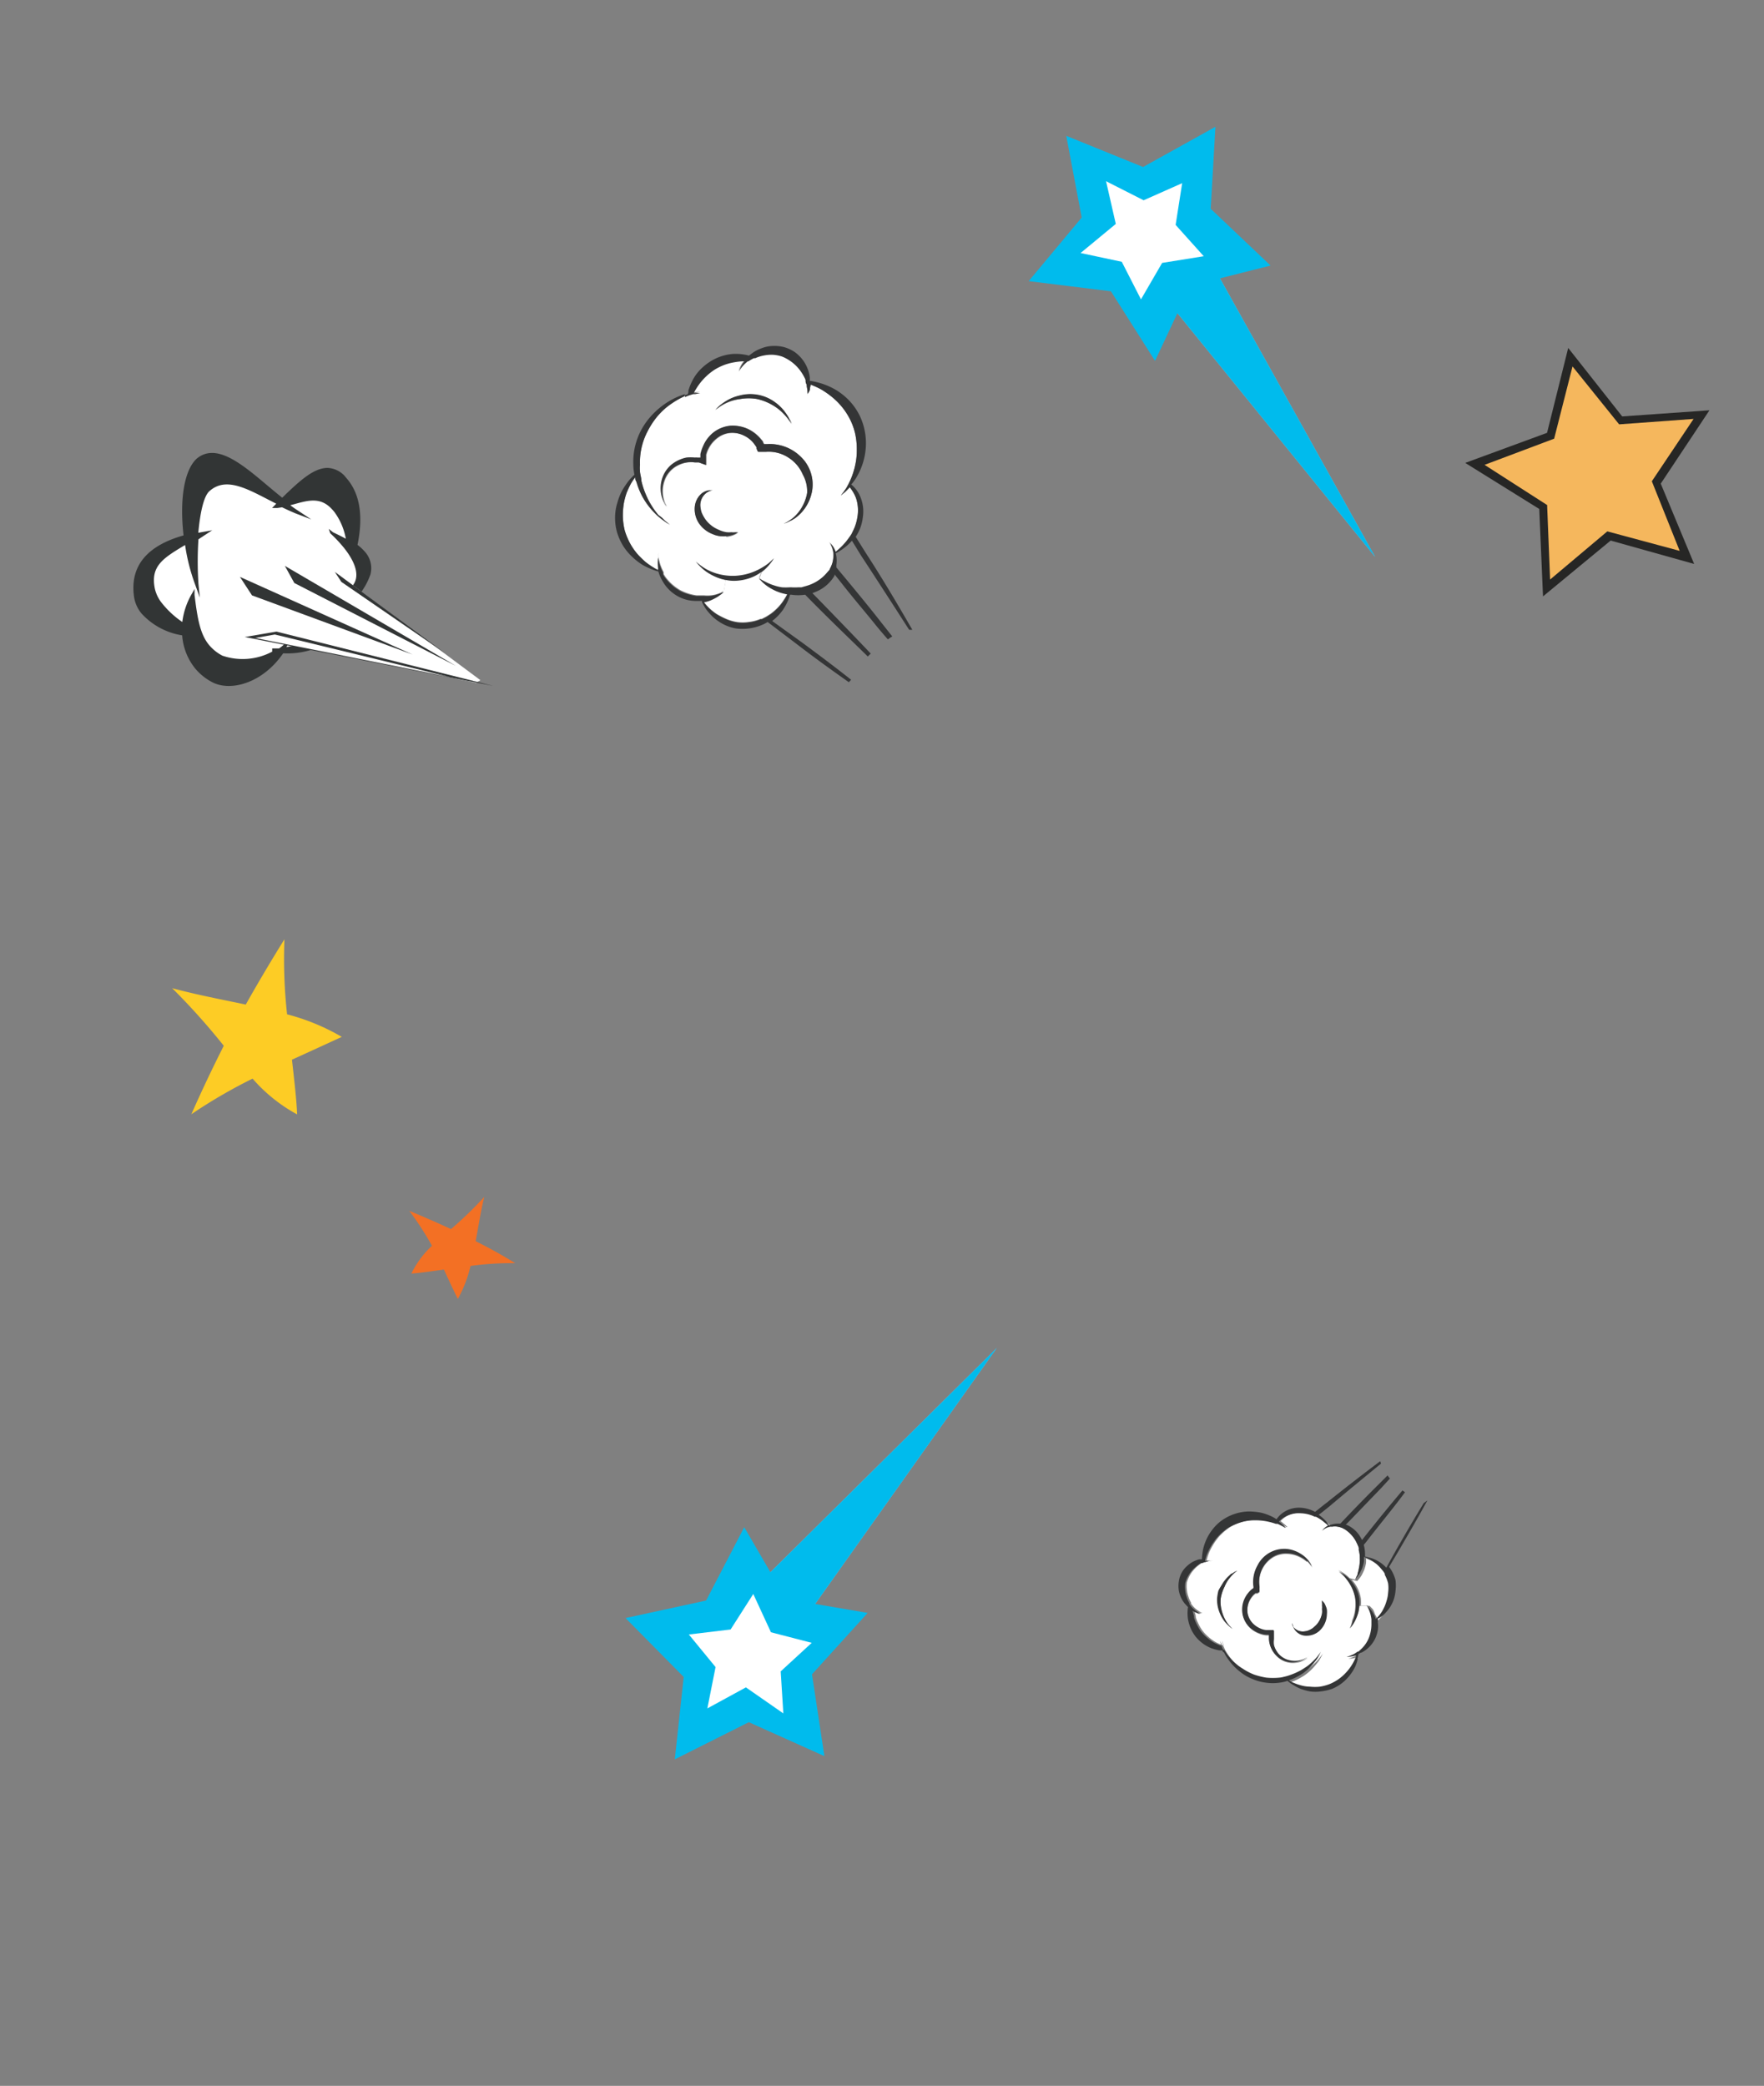 <svg xmlns="http://www.w3.org/2000/svg" xmlns:xlink="http://www.w3.org/1999/xlink" viewBox="0 0 126.76 149.87"><rect x="0" y="0" width="126.76" height="149.87" fill="#808080" stroke="none"/><defs><clipPath id="a"><rect width="126.76" height="149.87" style="fill:none"/></clipPath><radialGradient id="b" cx="1148.91" cy="5895.55" r="20.6" gradientTransform="matrix(0.5, 0.86, -0.86, 0.5, 4638.33, -3934.06)" gradientUnits="userSpaceOnUse"><stop offset="0.11" stop-color="#fce92e"/><stop offset="0.75" stop-color="#f5b75d"/></radialGradient></defs><title>button</title><g style="clip-path:url(#a)"><path d="M34.8,86c-.25,1-.42,2.13-.62,3.18,1,.5,1.91,1,2.84,1.58a21.66,21.66,0,0,0-3.21.2,9.05,9.05,0,0,1-.91,2.37c-.26-.52-.62-1.28-1-2.11-.95.13-1.79.25-2.34.29a6.8,6.8,0,0,1,1.48-2A20.93,20.93,0,0,0,29.41,87c1,.41,2,.85,3,1.31A27.54,27.54,0,0,0,34.8,86Z" style="fill:#f37024"/><path d="M13.89,42.86A5,5,0,0,0,13.22,45,4.67,4.67,0,0,1,11,42.45c-.37-1.8.75-2.41,2.4-3.4a14,14,0,0,0,.7,2.85,24.41,24.41,0,0,1,0-3.28l.49-.32-.47.1c.1-1.42.34-2.8.85-3.22,1.39-1.17,3.14,0,5.11,1-.06.06-.11.12-.17.17.13,0,.26,0,.38-.06a11,11,0,0,0,1.06.46c-.25-.16-.49-.34-.74-.53,1.22-.3,2.34-.84,3.34.18a4.86,4.86,0,0,1,1.16,2.57,13.91,13.91,0,0,0-1.26-.66s2.65,2.3,1.73,3.82a10.32,10.32,0,0,1-1.36,1.57c0-.25-.13-.5-.21-.76a4.65,4.65,0,0,1,.16.81,3.39,3.39,0,0,1-.66.52,4.13,4.13,0,0,0,.67-.33,2.16,2.16,0,0,1-1,1.94,9.28,9.28,0,0,1-2.86.89l.13-.2a3.13,3.13,0,0,1-.31.23c-.2,0-.39.06-.55.07h.47c-1,.6-2.93,1.13-4.11.51C14.45,46.54,14.15,45.3,13.89,42.86Z" style="fill:#fff"/><path d="M13.19,38.47c-2.66.75-3.86,2.23-3.56,4.4a2.45,2.45,0,0,0,.53,1.2,5,5,0,0,0,2.93,1.58A4.28,4.28,0,0,0,14,48a4,4,0,0,0,1.22,1c1.3.71,3.62.13,5.13-2.06a5.8,5.8,0,0,0,3.28-.81,2.12,2.12,0,0,0,.77-2.2,4.9,4.9,0,0,0,2.22-2.66,1.76,1.76,0,0,0-.35-1.57,3.42,3.42,0,0,0-.58-.55c.41-2,.19-3.57-.68-4.66l-.25-.3a1.76,1.76,0,0,0-1.22-.57c-1,0-2,.92-3.26,2.14-.39-.31-.77-.63-1.14-.94-1.86-1.57-3.63-3-5-1.87C13.26,33.75,12.89,35.81,13.19,38.47Zm1.87-3.19c1.14-1,2.58-.23,4.24.63l.55.28-.3.31.38,0,.34-.05c.29.14.66.31,1,.45l1.1.42-1-.66q-.25-.16-.51-.36l.27-.07c1-.28,1.87-.52,2.66.29a2.91,2.91,0,0,1,.24.27,4.59,4.59,0,0,1,.82,1.92c-.3-.17-.62-.32-.91-.46L23.62,38l.11.31,0,0a.46.46,0,0,0,.07.07,9.67,9.67,0,0,1,.93,1c.59.74,1.18,1.79.7,2.57a8.82,8.82,0,0,1-1.16,1.39c-.05-.18-.1-.36-.16-.54l-.26.08a3.31,3.31,0,0,1,.15.72,3.41,3.41,0,0,1-.58.45l-2.17,1.12,2.28-.87a5.12,5.12,0,0,0,.48-.23,2,2,0,0,1-.92,1.6,8.87,8.87,0,0,1-2.51.82l.46-.77-.7.65a2.43,2.43,0,0,1-.29.22l-.49,0v.23a4.5,4.5,0,0,1-3.58.29,3.13,3.13,0,0,1-1-.82c-.58-.74-.79-1.78-1-3.55l0-.42-.21.37a5.32,5.32,0,0,0-.67,2,6.56,6.56,0,0,1-1.42-1.3,2.58,2.58,0,0,1-.55-1.08c-.34-1.64.6-2.21,2.17-3.15A13.87,13.87,0,0,0,14,41.94l.36,1-.1-1a24.5,24.5,0,0,1,0-3.19l.44-.29.55-.36-1,.18C14.4,36.65,14.68,35.6,15.06,35.28Z" style="fill:#323535"/><path d="M19.6,46.84h0Z" style="fill:#323535"/><path d="M24,42.91c-.06-.18-.13-.37-.2-.55C23.86,42.49,23.94,42.68,24,42.91Z" style="fill:#323535"/><path d="M23.75,42.19l.06.17C23.77,42.26,23.74,42.2,23.75,42.19Z" style="fill:#323535"/><polygon points="14.96 45.01 34.21 49.06 34.52 48.87 18.74 37.13 14.96 45.01" style="fill:#fff"/><polygon points="29.65 47.03 17.24 41.45 18.11 42.78 29.65 47.03" style="fill:#323535"/><polygon points="31.99 46.94 24.53 41.81 24.06 41.09 31.99 46.94" style="fill:#323535"/><polygon points="32.77 47.85 21.15 41.89 20.47 40.66 32.77 47.85" style="fill:#323535"/><polygon points="19.86 45.38 17.59 45.77 35.43 49.28 19.86 45.38" style="fill:#323535"/><polygon points="32.3 48.64 19.75 45.59 18.34 45.84 32.3 48.64" style="fill:#fff"/><path d="M51.17,43.05a2.35,2.35,0,0,1-.6.19l0,0a4.46,4.46,0,0,0,.37.42,4,4,0,0,0,.53.43,5.26,5.26,0,0,0,.67.35,3.17,3.17,0,0,0,.79.24,2.8,2.8,0,0,0,.87,0,3,3,0,0,0,.85-.22l.09,0,.33-.17.31-.2a4,4,0,0,0,.57-.51,3.51,3.51,0,0,0,.4-.53,3.07,3.07,0,0,0,.22-.38,4.46,4.46,0,0,1-.46-.11,3.39,3.39,0,0,1-.6-.25,3.54,3.54,0,0,1-.45-.28,2.81,2.81,0,0,1-.3-.26l-.22-.23.19-.51a3.4,3.4,0,0,1-.6.36,3.53,3.53,0,0,1-1.26.3,2.73,2.73,0,0,1-.71-.06l-.14.8,0,0s-.08.08-.16.14l-.27.19A4.36,4.36,0,0,1,51.17,43.05Z" style="fill:#fff"/><path d="M54.93,31.92h0v0l-.07-.13c0-.08-.1-.16-.16-.24a2.73,2.73,0,0,0-.9-.71,2.6,2.6,0,0,0-1.31-.24,2.35,2.35,0,0,0-1.19.49,2.51,2.51,0,0,0-.74,1,2.72,2.72,0,0,0-.18.55l0,.14v.06h0s0,0,0,.05h-.23a.5.5,0,0,0-.17,0,2.6,2.6,0,0,0-.63,0,2.56,2.56,0,0,0-1.05.5,2.17,2.17,0,0,0-.6.81,2.39,2.39,0,0,0-.18.83,2.3,2.3,0,0,0,.26,1.12,1.54,1.54,0,0,0,.16.26.11.11,0,0,0,0,0l0,0-.14-.27a2.26,2.26,0,0,1-.15-1.1,2.35,2.35,0,0,1,.23-.76,2,2,0,0,1,.59-.68,2.19,2.19,0,0,1,.94-.37,2,2,0,0,1,.54,0l.14,0,.1,0,.06,0,.24.09.28.1c0-.15,0-.3,0-.45s0-.08,0-.12v-.06l0-.11a2.07,2.07,0,0,1,.17-.45,2.15,2.15,0,0,1,.63-.75,1.77,1.77,0,0,1,.94-.37,1.92,1.92,0,0,1,1,.2,2,2,0,0,1,.71.57l.13.18.06.1,0,.09.1.22s0,0,0,0h.06l.2,0,.2,0h.11a2.62,2.62,0,0,1,1.65.44,2.67,2.67,0,0,1,1,1.19A2.53,2.53,0,0,1,58,35.42a3.12,3.12,0,0,1-.42,1.1,3.07,3.07,0,0,1-.51.62l-.08.07-.13.1a3.94,3.94,0,0,1-.36.23l-.19.08.2-.06.4-.19.13-.08.1-.06a3.07,3.07,0,0,0,1.17-1.74,2.73,2.73,0,0,0-.07-1.59,2.79,2.79,0,0,0-.43-.79,3.34,3.34,0,0,0-.7-.65,3.18,3.18,0,0,0-2-.55h-.19ZM51.64,29.3a3.15,3.15,0,0,1,.59-.35,3.26,3.26,0,0,1,1-.28,3.54,3.54,0,0,1,1.21,0,3.85,3.85,0,0,1,1.12.44,3.41,3.41,0,0,1,.78.61,3.76,3.76,0,0,1,.44.53,1,1,0,0,1,.13.22,1.33,1.33,0,0,0-.09-.24L56.67,30a3.81,3.81,0,0,0-.22-.34,3.21,3.21,0,0,0-.76-.76,3,3,0,0,0-.56-.31,3,3,0,0,0-2-.15,3.11,3.11,0,0,0-1,.42,3.57,3.57,0,0,0-.56.43c-.1.1-.16.17-.18.18Zm.16,13.28a2.38,2.38,0,0,1-.71.19,2.49,2.49,0,0,1-.49,0h-.35l-.19,0a3.53,3.53,0,0,1-1.17-.37,3.47,3.47,0,0,1-.94-.79,2.45,2.45,0,0,1-.26-.37l0-.08,0-.06a3.39,3.39,0,0,1-.18-.39,2.87,2.87,0,0,1-.18-.7c0-.09,0-.16,0-.2v-.07a.17.17,0,0,0,0,.07,1.78,1.78,0,0,0,0,.2,3.26,3.26,0,0,0,0,.76l0,.16A1.74,1.74,0,0,1,47,40.8a5.15,5.15,0,0,1-.61-.42,6.65,6.65,0,0,1-.6-.59,4.63,4.63,0,0,1-.52-.76,5,5,0,0,1-.37-.89,4.64,4.64,0,0,1-.14-1,5.47,5.47,0,0,1,.06-.92,4.79,4.79,0,0,1,.21-.81,6.2,6.2,0,0,1,.32-.68,4.19,4.19,0,0,1,.3-.44c0,.11,0,.21.08.32a5.48,5.48,0,0,0,.42,1.05,5.31,5.31,0,0,0,.55.82,6.31,6.31,0,0,0,.55.58,4.91,4.91,0,0,0,.47.37,2.76,2.76,0,0,0,.32.21l.1.07s0,0-.09-.08-.17-.13-.29-.24l-.19-.19L47.31,37a4.91,4.91,0,0,1-.46-.63,5.25,5.25,0,0,1-.43-.82,5.7,5.7,0,0,1-.33-1c0-.21-.08-.43-.1-.65a.17.17,0,0,1,0-.07,2,2,0,0,1,0-.43A4.76,4.76,0,0,1,46.53,31a5.82,5.82,0,0,1,.64-1,5,5,0,0,1,.76-.76,6.52,6.52,0,0,1,.77-.52c.18-.1.35-.19.51-.26l.16-.07h0c.15-.06.3-.1.42-.14l.14,0,.37-.07.1,0h-.1a3.8,3.8,0,0,0-.38,0h-.09a4.71,4.71,0,0,1,.38-.62,4.33,4.33,0,0,1,1.11-1.06,4.25,4.25,0,0,1,.71-.35,4,4,0,0,1,.72-.19,4.25,4.25,0,0,1,.69-.07h.05l-.15.2a2.49,2.49,0,0,0-.17.31,2.13,2.13,0,0,0-.09.21l0,.07,0-.06a1.77,1.77,0,0,1,.12-.19,2.38,2.38,0,0,1,.22-.27,2.7,2.7,0,0,1,.3-.27.1.1,0,0,0,.05,0,2.71,2.71,0,0,1,.38-.22.31.31,0,0,1,.1,0,2.55,2.55,0,0,1,.59-.19,2.85,2.85,0,0,1,.66-.06,2.64,2.64,0,0,1,.68.13,3.07,3.07,0,0,1,1.09.75,3.38,3.38,0,0,1,.61.95l0,.14c0,.07.05.14.07.2s0,.06,0,.09a2.86,2.86,0,0,1,.06.35,1.59,1.59,0,0,1,0,.22v.08a.33.33,0,0,0,0-.08A1.06,1.06,0,0,0,58.2,28q0-.15.06-.36h0a5.34,5.34,0,0,1,.78.36,6.39,6.39,0,0,1,.79.56,5.2,5.2,0,0,1,.73.75,4.94,4.94,0,0,1,.58.94,4.44,4.44,0,0,1,.34,1.05,5.25,5.25,0,0,1,.09,1,4.89,4.89,0,0,1-.09,1,5.58,5.58,0,0,1-.22.81,5.08,5.08,0,0,1-.26.61,1.09,1.09,0,0,1-.08.15,2,2,0,0,1-.22.36,2.22,2.22,0,0,1-.21.28l-.07.09.09-.07c.06-.06.16-.12.27-.23l.18-.18.1-.11a2.71,2.71,0,0,1,.46.8,2.79,2.79,0,0,1,.09,1.36,3.38,3.38,0,0,1-.36,1.07.94.94,0,0,1-.12.22.61.61,0,0,1-.07.1,4.54,4.54,0,0,1-.67.79,4.34,4.34,0,0,1-.36.31,1.67,1.67,0,0,0-.3-.51l-.17-.18,0,0,0,0a1,1,0,0,1,.14.2,1.86,1.86,0,0,1,.18.6v.08a.76.76,0,0,1,0,.15,2,2,0,0,1-.07.47,2.16,2.16,0,0,1-.19.45c0,.07-.09.14-.15.21a3,3,0,0,1-1.15.88,3.28,3.28,0,0,1-.5.17l-.24.07-.23,0a4.22,4.22,0,0,1-.49,0h-.13a4.51,4.51,0,0,1-.54,0,3.28,3.28,0,0,1-.58-.14,3.4,3.4,0,0,1-.46-.18l-.34-.17a2.13,2.13,0,0,1-.21-.13l-.06,0,.19-.51a3.23,3.23,0,0,0,.27-.23,3.33,3.33,0,0,0,.27-.29l.19-.24.14-.21-.18.18a3.07,3.07,0,0,1-.53.41,4.51,4.51,0,0,1-.88.44,4.19,4.19,0,0,1-1.16.24,4.05,4.05,0,0,1-1.18-.11,3.84,3.84,0,0,1-.93-.36,4.15,4.15,0,0,1-.55-.38L50,40.35l.16.19a4.23,4.23,0,0,0,.51.47,3.76,3.76,0,0,0,.92.5,3.16,3.16,0,0,0,.57.16l-.14.8-.06,0Zm.39-4a1.63,1.63,0,0,0,.37-.07,1.42,1.42,0,0,0,.26-.1l.21-.11-.22,0a1.1,1.1,0,0,1-.27,0,2.06,2.06,0,0,1-.34,0,2,2,0,0,1-.39-.1,3.89,3.89,0,0,1-.42-.19,2.2,2.2,0,0,1-.75-.68,2.79,2.79,0,0,1-.24-.45,2,2,0,0,1-.09-.48A1.1,1.1,0,0,1,51,35.28a.73.73,0,0,1,.22-.05H51a1.09,1.09,0,0,0-.61.26,1.42,1.42,0,0,0-.46.91,1.83,1.83,0,0,0,.3,1.21,2.11,2.11,0,0,0,1,.78,1.76,1.76,0,0,0,.52.14A2.4,2.4,0,0,0,52.19,38.53Z" style="fill:#fff"/><path d="M54.15,41.43a3.4,3.4,0,0,0,.6-.36,3.23,3.23,0,0,0,.27-.23,3.33,3.33,0,0,0,.27-.29l.19-.24.14-.21-.18.18a3.07,3.07,0,0,1-.53.41,4.51,4.51,0,0,1-.88.44,4.19,4.19,0,0,1-1.16.24,4.05,4.05,0,0,1-1.18-.11,3.84,3.84,0,0,1-.93-.36,4.15,4.15,0,0,1-.55-.38L50,40.35l.16.19a4.23,4.23,0,0,0,.51.47,3.76,3.76,0,0,0,.92.5,3.16,3.16,0,0,0,.57.16,2.73,2.73,0,0,0,.71.06A3.53,3.53,0,0,0,54.15,41.43Z" style="fill:#343536"/><path d="M51,35.22a1.09,1.09,0,0,0-.61.26,1.42,1.42,0,0,0-.46.91,1.83,1.83,0,0,0,.3,1.21,2.11,2.11,0,0,0,1,.78,1.76,1.76,0,0,0,.52.14,2.4,2.4,0,0,0,.46,0,1.63,1.63,0,0,0,.37-.07,1.42,1.42,0,0,0,.26-.1l.21-.11-.22,0a1.1,1.1,0,0,1-.27,0,2.06,2.06,0,0,1-.34,0,2,2,0,0,1-.39-.1,3.89,3.89,0,0,1-.42-.19,2.2,2.2,0,0,1-.75-.68,2.79,2.79,0,0,1-.24-.45,2,2,0,0,1-.09-.48A1.1,1.1,0,0,1,51,35.28a.73.73,0,0,1,.22-.05H51Z" style="fill:#343536"/><path d="M55.12,31.91h-.24v0l-.07-.13c0-.08-.1-.16-.16-.24a2.73,2.73,0,0,0-.9-.71,2.6,2.6,0,0,0-1.31-.24,2.35,2.35,0,0,0-1.19.49,2.51,2.51,0,0,0-.74,1,2.72,2.72,0,0,0-.18.55l0,.14v.06h0s0,0,0,.05h-.23a.5.5,0,0,0-.17,0,2.6,2.6,0,0,0-.63,0,2.56,2.56,0,0,0-1.05.5,2.17,2.17,0,0,0-.6.81,2.39,2.39,0,0,0-.18.83,2.3,2.3,0,0,0,.26,1.12,1.54,1.54,0,0,0,.16.26.11.11,0,0,0,0,0l0,0-.14-.27a2.26,2.26,0,0,1-.15-1.1,2.35,2.35,0,0,1,.23-.76,2,2,0,0,1,.59-.68,2.19,2.19,0,0,1,.94-.37,2,2,0,0,1,.54,0l.14,0,.1,0,.06,0,.24.09.28.1c0-.15,0-.3,0-.45s0-.08,0-.12v-.06l0-.11a2.07,2.07,0,0,1,.17-.45,2.15,2.15,0,0,1,.63-.75,1.77,1.77,0,0,1,.94-.37,1.92,1.92,0,0,1,1,.2,2,2,0,0,1,.71.57l.13.18.06.1,0,.09.1.22s0,0,0,0h.06l.2,0,.2,0h.11a2.62,2.62,0,0,1,1.65.44,2.67,2.67,0,0,1,1,1.19A2.53,2.53,0,0,1,58,35.42a3.12,3.12,0,0,1-.42,1.1,3.07,3.07,0,0,1-.51.62l-.08.07-.13.1a3.94,3.94,0,0,1-.36.23l-.19.08.2-.06.4-.19.13-.08.1-.06a3.07,3.07,0,0,0,1.17-1.74,2.73,2.73,0,0,0-.07-1.59,2.79,2.79,0,0,0-.43-.79,3.34,3.34,0,0,0-.7-.65A3.18,3.18,0,0,0,55.12,31.91Z" style="fill:#343536"/><path d="M61.16,48.84c-1-.79-2.2-1.7-3.49-2.65l-2.18-1.57.18-.15a3.64,3.64,0,0,0,.57-.62,4.23,4.23,0,0,0,.36-.64,2.79,2.79,0,0,0,.17-.48l.09,0a3.48,3.48,0,0,0,1,0l.37.38c1.53,1.55,3,2.95,4.13,4.06l.21-.21c-1.11-1.17-2.5-2.61-4-4.15l-.19-.19.27-.11a2.77,2.77,0,0,0,1.32-1.15l0-.09.48.6C61.33,43,62.2,44,63,45c.27.33.54.64.8.94L64,45.8l.12-.07-.79-1c-.78-1-1.65-2.06-2.57-3.17l-.66-.79a.94.94,0,0,0,0-.16,2.48,2.48,0,0,0,0-.67,1.41,1.41,0,0,0-.06-.22l0-.11a1.67,1.67,0,0,0-.3-.51l-.17-.18,0,0,0,0a1,1,0,0,1,.14.2,1.86,1.86,0,0,1,.18.6v.08a.76.76,0,0,1,0,.15,2,2,0,0,1-.07.47,2.16,2.16,0,0,1-.19.45c0,.07-.09.14-.15.21a3,3,0,0,1-1.15.88,3.28,3.28,0,0,1-.5.17l-.24.07-.23,0a4.22,4.22,0,0,1-.49,0h-.13a4.51,4.51,0,0,1-.54,0,3.28,3.28,0,0,1-.58-.14,3.4,3.4,0,0,1-.46-.18l-.34-.17a2.13,2.13,0,0,1-.21-.13l-.06,0,.22.23a2.81,2.81,0,0,0,.3.26,3.54,3.54,0,0,0,.45.28,3.39,3.39,0,0,0,.6.25,4.46,4.46,0,0,0,.46.11,3.07,3.07,0,0,1-.22.38,3.51,3.51,0,0,1-.4.53,4,4,0,0,1-.57.51l-.31.2-.33.17-.09,0a3,3,0,0,1-.85.22,2.8,2.8,0,0,1-.87,0,3.17,3.17,0,0,1-.79-.24,5.26,5.26,0,0,1-.67-.35,4,4,0,0,1-.53-.43,4.46,4.46,0,0,1-.37-.42l0,0a2.35,2.35,0,0,0,.6-.19,4.36,4.36,0,0,0,.39-.21l.27-.19c.08-.06.12-.11.16-.14l0,0-.06,0-.18.08a2.38,2.38,0,0,1-.71.19,2.49,2.49,0,0,1-.49,0h-.35l-.19,0a3.53,3.53,0,0,1-1.17-.37,3.47,3.47,0,0,1-.94-.79,2.45,2.45,0,0,1-.26-.37l0-.08,0-.06a3.39,3.39,0,0,1-.18-.39,2.87,2.87,0,0,1-.18-.7c0-.09,0-.16,0-.2v-.07a.17.17,0,0,0,0,.07,1.78,1.78,0,0,0,0,.2,3.26,3.26,0,0,0,0,.76l0,.16A1.74,1.74,0,0,1,47,40.8a5.15,5.15,0,0,1-.61-.42,6.65,6.65,0,0,1-.6-.59,4.63,4.63,0,0,1-.52-.76,5,5,0,0,1-.37-.89,4.64,4.64,0,0,1-.14-1,5.47,5.47,0,0,1,.06-.92,4.79,4.79,0,0,1,.21-.81,6.2,6.2,0,0,1,.32-.68,4.19,4.19,0,0,1,.3-.44c0,.11,0,.21.08.32a5.48,5.48,0,0,0,.42,1.05,5.31,5.31,0,0,0,.55.82,6.31,6.31,0,0,0,.55.58,4.91,4.91,0,0,0,.47.37,2.76,2.76,0,0,0,.32.21l.1.07s0,0-.09-.08-.17-.13-.29-.24l-.19-.19L47.31,37a4.91,4.91,0,0,1-.46-.63,5.25,5.25,0,0,1-.43-.82,5.7,5.7,0,0,1-.33-1c0-.21-.08-.43-.1-.65a.17.17,0,0,1,0-.07,2,2,0,0,1,0-.43A4.76,4.76,0,0,1,46.53,31a5.82,5.82,0,0,1,.64-1,5,5,0,0,1,.76-.76,6.52,6.52,0,0,1,.77-.52c.18-.1.35-.19.51-.26l0-.14a6.12,6.12,0,0,0-.58.22,5.31,5.31,0,0,0-.85.48,5.66,5.66,0,0,0-.86.73,5.16,5.16,0,0,0-.76,1,4.85,4.85,0,0,0-.65,2.61,3.67,3.67,0,0,0,.08.75l0,0a4.14,4.14,0,0,0-.44.47,6.29,6.29,0,0,0-.44.66,4.17,4.17,0,0,0-.34.86,3.63,3.63,0,0,0-.17,1,3.87,3.87,0,0,0,.13,1.11,4.15,4.15,0,0,0,.44,1,4,4,0,0,0,.66.8,4.67,4.67,0,0,0,.73.57,4.62,4.62,0,0,0,.72.34,3,3,0,0,0,.43.14,2.89,2.89,0,0,0,.31.71,2.8,2.8,0,0,0,1.74,1.33,2.89,2.89,0,0,0,.7.08l.39,0a.36.36,0,0,0,0,.09,3.74,3.74,0,0,0,.3.52,4.74,4.74,0,0,0,.49.55,3.77,3.77,0,0,0,.7.49,3.16,3.16,0,0,0,.91.32,3.5,3.5,0,0,0,1,0,3.45,3.45,0,0,0,1-.29,2.27,2.27,0,0,0,.31-.17l2.24,1.7c1.3,1,2.54,1.88,3.6,2.63A3.09,3.09,0,0,1,61.16,48.84Z" style="fill:#343536"/><path d="M55.13,28.57a3,3,0,0,0-2-.15,3.11,3.11,0,0,0-1,.42,3.57,3.57,0,0,0-.56.43c-.1.1-.16.17-.18.18l.2-.15a3.15,3.15,0,0,1,.59-.35,3.26,3.26,0,0,1,1-.28,3.54,3.54,0,0,1,1.21,0,3.85,3.85,0,0,1,1.12.44,3.41,3.41,0,0,1,.78.61,3.76,3.76,0,0,1,.44.53,1,1,0,0,1,.13.22,1.33,1.33,0,0,0-.09-.24L56.67,30a3.81,3.81,0,0,0-.22-.34,3.21,3.21,0,0,0-.76-.76A3,3,0,0,0,55.13,28.57Z" style="fill:#343536"/><path d="M65.33,45.25l.23,0c-.88-1.52-2-3.45-3.35-5.53l-.72-1.15A3.11,3.11,0,0,0,62,37.18a2.72,2.72,0,0,0-.2-1.54,2.28,2.28,0,0,0-.63-.83,3.2,3.2,0,0,0,.42-.59,4.7,4.7,0,0,0,.38-.84,4.75,4.75,0,0,0,.23-1.05,4.6,4.6,0,0,0-.41-2.44,4.49,4.49,0,0,0-.73-1.07,4.64,4.64,0,0,0-.92-.76,5,5,0,0,0-1-.47,5.65,5.65,0,0,0-.88-.22h-.07a2.3,2.3,0,0,0,0-.26,2.4,2.4,0,0,0-.15-.6,2.59,2.59,0,0,0-.34-.63,2.8,2.8,0,0,0-.57-.57,2.73,2.73,0,0,0-.79-.37,2.85,2.85,0,0,0-.86-.08,2.35,2.35,0,0,0-.77.17,2.58,2.58,0,0,0-.62.32l-.27.2a3.73,3.73,0,0,0-1.15-.12A3.6,3.6,0,0,0,51,26a4,4,0,0,0-.73.61,3.28,3.28,0,0,0-.5.71,4.34,4.34,0,0,0-.3.73c0,.1,0,.2-.07.29h0l-.17.05,0,.14.16-.07h0c.15-.06.3-.1.42-.14l.14,0,.37-.07.1,0h-.1a3.8,3.8,0,0,0-.38,0h-.09a4.71,4.71,0,0,1,.38-.62,4.33,4.33,0,0,1,1.11-1.06,4.25,4.25,0,0,1,.71-.35,4,4,0,0,1,.72-.19,4.25,4.25,0,0,1,.69-.07h.05l-.15.2a2.49,2.49,0,0,0-.17.31,2.13,2.13,0,0,0-.09.21l0,.07,0-.06a1.77,1.77,0,0,1,.12-.19,2.38,2.38,0,0,1,.22-.27,2.7,2.7,0,0,1,.3-.27.1.1,0,0,0,.05,0,2.71,2.71,0,0,1,.38-.22.31.31,0,0,1,.1,0,2.55,2.55,0,0,1,.59-.19,2.85,2.85,0,0,1,.66-.06,2.64,2.64,0,0,1,.68.13,3.07,3.07,0,0,1,1.09.75,3.38,3.38,0,0,1,.61.95l0,.14c0,.07.05.14.07.2s0,.06,0,.09a2.86,2.86,0,0,1,.06.35,1.59,1.59,0,0,1,0,.22v.08a.33.33,0,0,0,0-.08A1.06,1.06,0,0,0,58.2,28q0-.15.06-.36h0a5.34,5.34,0,0,1,.78.36,6.39,6.39,0,0,1,.79.56,5.2,5.2,0,0,1,.73.75,4.94,4.94,0,0,1,.58.94,4.44,4.44,0,0,1,.34,1.05,5.25,5.25,0,0,1,.09,1,4.89,4.89,0,0,1-.09,1,5.58,5.58,0,0,1-.22.81,5.08,5.08,0,0,1-.26.61,1.09,1.09,0,0,1-.08.15,2,2,0,0,1-.22.36,2.22,2.22,0,0,1-.21.28l-.07.09.09-.07c.06-.06.16-.12.27-.23l.18-.18.1-.11a2.71,2.71,0,0,1,.46.8,2.79,2.79,0,0,1,.09,1.36,3.38,3.38,0,0,1-.36,1.07.94.94,0,0,1-.12.22.61.61,0,0,1-.07.1,4.54,4.54,0,0,1-.67.79,4.34,4.34,0,0,1-.36.31l0,.11a4.85,4.85,0,0,0,.45-.27,3.87,3.87,0,0,0,.74-.65l.65,1.06C63.19,41.92,64.39,43.79,65.33,45.25Z" style="fill:#343536"/><path d="M98.81,116a1.63,1.63,0,0,1,.2.44l0,0a3.19,3.19,0,0,0,.29-.32,2.25,2.25,0,0,0,.27-.43,2.79,2.79,0,0,0,.21-.53,2.52,2.52,0,0,0,.12-.62,2.48,2.48,0,0,0,0-.66,2.57,2.57,0,0,0-.24-.62l0-.07a1.14,1.14,0,0,0-.15-.23l-.18-.21a2.23,2.23,0,0,0-.43-.39,2.3,2.3,0,0,0-.44-.26l-.3-.13a2,2,0,0,1,0,.36,2.91,2.91,0,0,1-.13.47c-.06.14-.12.26-.17.36a2.13,2.13,0,0,1-.17.25l-.16.19-.4-.1a2.89,2.89,0,0,1,.32.42,2.46,2.46,0,0,1,.34.93,2.37,2.37,0,0,1,0,.53l.61,0,0,0a.47.47,0,0,1,.11.1,1.72,1.72,0,0,1,.17.19A1.57,1.57,0,0,1,98.81,116Z" style="fill:#fff"/><path d="M90.1,114.16s0,0,0,0h0l-.08.06a1.22,1.22,0,0,0-.17.15,2,2,0,0,0-.46.73,1.86,1.86,0,0,0-.06,1,1.78,1.78,0,0,0,.47.85,2,2,0,0,0,.78.47,1.57,1.57,0,0,0,.43.09h.2v.3a1.86,1.86,0,0,0,.09.48,1.81,1.81,0,0,0,.47.74,1.56,1.56,0,0,0,.66.39,1.6,1.6,0,0,0,.64.06,1.77,1.77,0,0,0,.83-.29l.18-.14,0,0,0,0a.87.87,0,0,1-.19.13,1.62,1.62,0,0,1-.82.21,1.77,1.77,0,0,1-.58-.1,1.53,1.53,0,0,1-.57-.39,1.67,1.67,0,0,1-.36-.67,1.4,1.4,0,0,1,0-.41v-.23l0-.19c0-.08,0-.15,0-.22l-.34,0H91a1.37,1.37,0,0,1-.35-.08,1.72,1.72,0,0,1-.63-.41,1.45,1.45,0,0,1-.36-.68,1.57,1.57,0,0,1,.06-.8,1.64,1.64,0,0,1,.37-.59l.13-.11.06,0,.07,0,.16-.1s0,0,0,0v0l0-.15a1,1,0,0,1,0-.14l0-.08a2.11,2.11,0,0,1,1-2.15,1.82,1.82,0,0,1,1-.23,2.1,2.1,0,0,1,.87.22,2.37,2.37,0,0,1,.51.33l.06,0,.09.09c.09.1.15.19.2.25l.08.14a1.15,1.15,0,0,1-.07-.15,1.6,1.6,0,0,0-.17-.28.86.86,0,0,1-.07-.1l-.06-.06a2,2,0,0,0-.5-.41,2.33,2.33,0,0,0-.91-.33,2.15,2.15,0,0,0-2.18,1.18,2.42,2.42,0,0,0-.25,1.52l0,.1S90.1,114.14,90.1,114.16Zm-1.69,2.71a2.05,2.05,0,0,1-.32-.42,2.84,2.84,0,0,1-.29-.7,2.48,2.48,0,0,1-.08-.91A2.91,2.91,0,0,1,88,114a2.33,2.33,0,0,1,.39-.65,2.71,2.71,0,0,1,.37-.38l.15-.12-.18.09-.19.12c-.08,0-.16.12-.25.19a2.64,2.64,0,0,0-.5.64,3,3,0,0,0-.19.45,4,4,0,0,0-.09.52,2.43,2.43,0,0,0,.16,1,2.57,2.57,0,0,0,.39.7,3.34,3.34,0,0,0,.38.38.65.65,0,0,0,.15.11A1.37,1.37,0,0,1,88.41,116.87Zm10-1.28a2.51,2.51,0,0,1,.21.52,3.29,3.29,0,0,1,.07.36c0,.08,0,.15,0,.23v.19a2.77,2.77,0,0,1-.18.91,2.21,2.21,0,0,1-.51.77,2.61,2.61,0,0,1-.25.23l-.06,0,0,0a2.11,2.11,0,0,1-.27.18,3.31,3.31,0,0,1-.52.2l-.15,0h.16a2.59,2.59,0,0,0,.58-.08l.11,0a1.8,1.8,0,0,1-.08.21,3.6,3.6,0,0,1-.66,1,3.35,3.35,0,0,1-.52.46,3.39,3.39,0,0,1-.65.36,3.55,3.55,0,0,1-.71.19,3.25,3.25,0,0,1-.69,0,2.6,2.6,0,0,1-.64-.09,3.66,3.66,0,0,1-.53-.18,2,2,0,0,1-.36-.19l.23-.08a5,5,0,0,0,.76-.41,4,4,0,0,0,.57-.49c.15-.16.28-.32.39-.46s.18-.28.24-.39.09-.2.13-.26a.56.56,0,0,1,0-.08l0,.08s-.08.13-.16.23l-.13.17-.16.18c-.12.12-.26.26-.43.4s-.37.26-.58.39a5,5,0,0,1-.74.33,3.36,3.36,0,0,1-.48.14h0a1.65,1.65,0,0,1-.32.06,4.9,4.9,0,0,1-.94,0,5.27,5.27,0,0,1-.91-.23,4.42,4.42,0,0,1-.78-.41,3.77,3.77,0,0,1-1.1-1,3.75,3.75,0,0,1-.24-.36.75.75,0,0,1-.07-.12h0l-.14-.31a.69.69,0,0,1,0-.1,2.76,2.76,0,0,1-.09-.27.34.34,0,0,0,0-.08.45.45,0,0,1,0,.08,1.59,1.59,0,0,0,.06.28.64.64,0,0,1,0,.07,4.49,4.49,0,0,1-.51-.23,3.45,3.45,0,0,1-.89-.75,2.72,2.72,0,0,1-.32-.51,2.89,2.89,0,0,1-.22-.52c0-.18-.08-.35-.11-.51v0l.16.09.25.11.17,0h.06l-.06,0-.15-.07-.22-.15a2.05,2.05,0,0,1-.23-.2l0,0a2,2,0,0,1-.21-.26.43.43,0,0,0,0-.07,1.87,1.87,0,0,1-.19-.43,1.94,1.94,0,0,1-.11-.49,1.9,1.9,0,0,1,0-.53,2.33,2.33,0,0,1,.47-.88,2.72,2.72,0,0,1,.66-.55l.1,0,.15-.07.07,0a1.77,1.77,0,0,1,.25-.08l.17,0h0a.65.65,0,0,0-.17,0h-.28a3.18,3.18,0,0,1,.2-.62,4.21,4.21,0,0,1,.36-.65,3.58,3.58,0,0,1,.5-.62,4.23,4.23,0,0,1,.65-.52,4,4,0,0,1,.77-.34,3.52,3.52,0,0,1,.77-.16,4.48,4.48,0,0,1,.73,0,4,4,0,0,1,.63.1,4,4,0,0,1,.48.14l.12,0a2.64,2.64,0,0,1,.29.14,1.86,1.86,0,0,1,.23.13l.08,0-.07-.06a1.31,1.31,0,0,0-.2-.18l-.15-.13-.08-.06a1.89,1.89,0,0,1,.56-.41,2,2,0,0,1,1-.19,2.51,2.51,0,0,1,.84.17l.18.08.08,0a3.07,3.07,0,0,1,.65.44,2.27,2.27,0,0,1,.27.24,1.4,1.4,0,0,0-.36.27A1,1,0,0,0,95,110l0,0,0,0a.63.63,0,0,1,.14-.12,1.41,1.41,0,0,1,.44-.19h.17a1,1,0,0,1,.35,0,1.61,1.61,0,0,1,.36.1l.17.09a2.37,2.37,0,0,1,.77.8,3.78,3.78,0,0,1,.17.35,1.34,1.34,0,0,1,.07.18,1.09,1.09,0,0,1,0,.17,2.41,2.41,0,0,1,.07.37s0,0,0,0v.08a2.88,2.88,0,0,1,0,.41,2.75,2.75,0,0,1-.06.44,2.87,2.87,0,0,1-.09.37c0,.11-.07.2-.1.27a1.44,1.44,0,0,1-.08.17.09.09,0,0,0,0,0l-.4-.1a1.8,1.8,0,0,0-.2-.19,3,3,0,0,0-.24-.18l-.2-.12-.17-.08.15.11a2.56,2.56,0,0,1,.36.37,3.62,3.62,0,0,1,.41.63,3.14,3.14,0,0,1,.28.85,3.44,3.44,0,0,1,0,.9,2.76,2.76,0,0,1-.2.73A2.23,2.23,0,0,1,97,117l-.11.16L97,117a2.3,2.3,0,0,0,.31-.43,3.15,3.15,0,0,0,.3-.73,3,3,0,0,0,.07-.45l.61,0s0,0,0,0Zm-3.09.06a1.21,1.21,0,0,0-.09-.27,1.14,1.14,0,0,0-.09-.19L95,115a1.47,1.47,0,0,0,0,.17.78.78,0,0,1,0,.19,1.11,1.11,0,0,1,0,.26,1.15,1.15,0,0,1,0,.31,2.07,2.07,0,0,1-.1.33,1.57,1.57,0,0,1-.45.62,1.14,1.14,0,0,1-.32.22,1,1,0,0,1-.35.11.87.87,0,0,1-.61-.11.8.8,0,0,1-.3-.32.42.42,0,0,1,0-.17v0a.72.72,0,0,0,0,.13.82.82,0,0,0,.25.43,1,1,0,0,0,.72.27,1.39,1.39,0,0,0,.89-.33,1.66,1.66,0,0,0,.56-1.2A1.83,1.83,0,0,0,95.32,115.65Z" style="fill:#fff"/><path d="M97.33,113.92a2.89,2.89,0,0,0-.32-.42,1.8,1.8,0,0,0-.2-.19,3,3,0,0,0-.24-.18l-.2-.12-.17-.08.15.11a2.56,2.56,0,0,1,.36.37,3.62,3.62,0,0,1,.41.63,3.14,3.14,0,0,1,.28.85,3.44,3.44,0,0,1,0,.9,2.76,2.76,0,0,1-.2.73A2.23,2.23,0,0,1,97,117l-.11.16L97,117a2.3,2.3,0,0,0,.31-.43,3.15,3.15,0,0,0,.3-.73,3,3,0,0,0,.07-.45,2.37,2.37,0,0,0,0-.53A2.46,2.46,0,0,0,97.33,113.92Z" style="fill:#343536"/><path d="M92.93,116.83a.82.82,0,0,0,.25.43,1,1,0,0,0,.72.27,1.39,1.39,0,0,0,.89-.33,1.66,1.66,0,0,0,.56-1.2,1.83,1.83,0,0,0,0-.35,1.21,1.21,0,0,0-.09-.27,1.14,1.14,0,0,0-.09-.19L95,115a1.47,1.47,0,0,0,0,.17.78.78,0,0,1,0,.19,1.11,1.11,0,0,1,0,.26,1.15,1.15,0,0,1,0,.31,2.07,2.07,0,0,1-.1.33,1.57,1.57,0,0,1-.45.62,1.14,1.14,0,0,1-.32.22,1,1,0,0,1-.35.11.87.87,0,0,1-.61-.11.8.8,0,0,1-.3-.32.42.42,0,0,1,0-.17v0A.72.72,0,0,0,92.93,116.83Z" style="fill:#343536"/><path d="M90.07,114l0,.1s0,0,0,0,0,0,0,0h0l-.08.06a1.22,1.22,0,0,0-.17.15,2,2,0,0,0-.46.73,1.86,1.86,0,0,0-.06,1,1.78,1.78,0,0,0,.47.85,2,2,0,0,0,.78.47,1.57,1.57,0,0,0,.43.09h.2v.3a1.86,1.86,0,0,0,.09.48,1.81,1.81,0,0,0,.47.74,1.56,1.56,0,0,0,.66.39,1.6,1.6,0,0,0,.64.06,1.77,1.77,0,0,0,.83-.29l.18-.14,0,0,0,0a.87.87,0,0,1-.19.13,1.62,1.62,0,0,1-.82.21,1.77,1.77,0,0,1-.58-.1,1.53,1.53,0,0,1-.57-.39,1.67,1.67,0,0,1-.36-.67,1.4,1.4,0,0,1,0-.41v-.23l0-.19c0-.08,0-.15,0-.22l-.34,0H91a1.37,1.37,0,0,1-.35-.08,1.72,1.72,0,0,1-.63-.41,1.45,1.45,0,0,1-.36-.68,1.57,1.57,0,0,1,.06-.8,1.64,1.64,0,0,1,.37-.59l.13-.11.06,0,.07,0,.16-.1s0,0,0,0v0l0-.15a1,1,0,0,1,0-.14l0-.08a2.11,2.11,0,0,1,1-2.15,1.82,1.82,0,0,1,1-.23,2.1,2.1,0,0,1,.87.22,2.37,2.37,0,0,1,.51.33l.06,0,.09.09c.09.1.15.19.2.25l.08.14a1.15,1.15,0,0,1-.07-.15,1.6,1.6,0,0,0-.17-.28.86.86,0,0,1-.07-.1l-.06-.06a2,2,0,0,0-.5-.41,2.33,2.33,0,0,0-.91-.33,2.15,2.15,0,0,0-2.18,1.18A2.42,2.42,0,0,0,90.07,114Z" style="fill:#343536"/><path d="M102.31,108c-.51.83-1.09,1.81-1.69,2.86-.36.62-.69,1.22-1,1.78l-.12-.12a2.86,2.86,0,0,0-.52-.38,2.7,2.7,0,0,0-.52-.21l-.37-.09v-.07A2.68,2.68,0,0,0,98,111c.08-.1.17-.2.25-.31,1-1.29,2-2.49,2.71-3.47l-.18-.13c-.79.93-1.75,2.1-2.78,3.4a1.83,1.83,0,0,1-.13.16,1.74,1.74,0,0,0-.1-.19,2.12,2.12,0,0,0-1-.9l-.07,0,.4-.41,2.15-2.23.63-.69-.11-.13-.06-.09-.69.69c-.68.67-1.41,1.42-2.17,2.21l-.53.56h-.13a1.59,1.59,0,0,0-.5.07.44.44,0,0,0-.16.06l-.08,0a1.4,1.4,0,0,0-.36.27A1,1,0,0,0,95,110l0,0,0,0a.63.63,0,0,1,.14-.12,1.41,1.41,0,0,1,.44-.19h.17a1,1,0,0,1,.35,0,1.61,1.61,0,0,1,.36.1l.17.09a2.37,2.37,0,0,1,.77.8,3.78,3.78,0,0,1,.17.35,1.34,1.34,0,0,1,.07.18,1.09,1.09,0,0,1,0,.17,2.41,2.41,0,0,1,.07.37s0,0,0,0v.08a2.88,2.88,0,0,1,0,.41,2.75,2.75,0,0,1-.06.44,2.87,2.87,0,0,1-.09.37c0,.11-.07.2-.1.27a1.44,1.44,0,0,1-.08.17.09.09,0,0,0,0,0l.16-.19a2.13,2.13,0,0,0,.17-.25c.05-.1.11-.22.17-.36a2.91,2.91,0,0,0,.13-.47,2,2,0,0,0,0-.36l.3.13a2.3,2.3,0,0,1,.44.26,2.23,2.23,0,0,1,.43.39l.18.21a1.14,1.14,0,0,1,.15.23l0,.07a2.57,2.57,0,0,1,.24.62,2.48,2.48,0,0,1,0,.66,2.52,2.52,0,0,1-.12.62,2.79,2.79,0,0,1-.21.53,2.25,2.25,0,0,1-.27.43,3.19,3.19,0,0,1-.29.32l0,0a1.63,1.63,0,0,0-.2-.44,1.57,1.57,0,0,0-.19-.27,1.72,1.72,0,0,0-.17-.19.47.47,0,0,0-.11-.1l0,0s0,0,0,0l.08.13a2.51,2.51,0,0,1,.21.52,3.29,3.29,0,0,1,.07.36c0,.08,0,.15,0,.23v.19a2.77,2.77,0,0,1-.18.91,2.21,2.21,0,0,1-.51.77,2.61,2.61,0,0,1-.25.23l-.06,0,0,0a2.11,2.11,0,0,1-.27.18,3.31,3.31,0,0,1-.52.2l-.15,0h.16a2.59,2.59,0,0,0,.58-.08l.11,0a1.8,1.8,0,0,1-.08.21,3.6,3.6,0,0,1-.66,1,3.35,3.35,0,0,1-.52.46,3.39,3.39,0,0,1-.65.36,3.55,3.55,0,0,1-.71.19,3.25,3.25,0,0,1-.69,0,2.6,2.6,0,0,1-.64-.09,3.66,3.66,0,0,1-.53-.18,2,2,0,0,1-.36-.19l.23-.08a5,5,0,0,0,.76-.41,4,4,0,0,0,.57-.49c.15-.16.28-.32.39-.46s.18-.28.24-.39.09-.2.13-.26a.56.56,0,0,1,0-.08l0,.08s-.08.13-.16.23l-.13.17-.16.18c-.12.12-.26.26-.43.4s-.37.26-.58.39a5,5,0,0,1-.74.33,3.36,3.36,0,0,1-.48.14h0a1.65,1.65,0,0,1-.32.06,4.9,4.9,0,0,1-.94,0,5.27,5.27,0,0,1-.91-.23,4.42,4.42,0,0,1-.78-.41,3.77,3.77,0,0,1-1.1-1,3.75,3.75,0,0,1-.24-.36l-.1,0q.09.2.21.42a5,5,0,0,0,.44.6,4.33,4.33,0,0,0,.62.58,3.33,3.33,0,0,0,.82.48,3.61,3.61,0,0,0,1,.28,3.55,3.55,0,0,0,1,0,2.68,2.68,0,0,0,.56-.13h0a2.17,2.17,0,0,0,.4.29,3.72,3.72,0,0,0,.53.28,4.19,4.19,0,0,0,.68.19,2.87,2.87,0,0,0,.78,0,3.67,3.67,0,0,0,.83-.19,3.12,3.12,0,0,0,1.28-1,3.25,3.25,0,0,0,.37-.6,4.22,4.22,0,0,0,.19-.57c0-.12,0-.24.07-.34a2.43,2.43,0,0,0,.51-.29,2.25,2.25,0,0,0,.69-.87,2.5,2.5,0,0,0,.16-.56,2,2,0,0,0,0-.54,2.5,2.5,0,0,0,0-.29l.06,0a3.4,3.4,0,0,0,.37-.27,4,4,0,0,0,.37-.42,2.8,2.8,0,0,0,.31-.57,2.63,2.63,0,0,0,.16-.71,3,3,0,0,0,0-.78,2.82,2.82,0,0,0-.31-.73l-.15-.22c.34-.57.71-1.18,1.08-1.83.63-1.07,1.2-2.08,1.67-2.94Z" style="fill:#343536"/><path d="M87.55,114.3a4,4,0,0,0-.09.52,2.43,2.43,0,0,0,.16,1,2.57,2.57,0,0,0,.39.7,3.34,3.34,0,0,0,.38.38.65.65,0,0,0,.15.11,1.37,1.37,0,0,1-.13-.13,2.05,2.05,0,0,1-.32-.42,2.84,2.84,0,0,1-.29-.7,2.48,2.48,0,0,1-.08-.91A2.91,2.91,0,0,1,88,114a2.33,2.33,0,0,1,.39-.65,2.71,2.71,0,0,1,.37-.38l.15-.12-.18.09-.19.12c-.08,0-.16.12-.25.19a2.64,2.64,0,0,0-.5.64A3,3,0,0,0,87.55,114.3Z" style="fill:#343536"/><path d="M99.24,105.16l-.06-.17c-1.07.8-2.42,1.84-3.87,3-.28.21-.54.43-.81.64a2.48,2.48,0,0,0-1.06-.3,2,2,0,0,0-1.14.29,1.86,1.86,0,0,0-.57.54,2.65,2.65,0,0,0-.48-.26,3.51,3.51,0,0,0-.67-.22,5.05,5.05,0,0,0-.81-.08,3.46,3.46,0,0,0-1.8.53,3.08,3.08,0,0,0-.74.64,3.56,3.56,0,0,0-.5.76,3.66,3.66,0,0,0-.27.76,4.68,4.68,0,0,0-.09.69v.06l-.2,0a2.46,2.46,0,0,0-.44.17,2,2,0,0,0-.44.32,1.68,1.68,0,0,0-.38.48,1.81,1.81,0,0,0-.2.62,2.08,2.08,0,0,0,0,.66,2.06,2.06,0,0,0,.19.56,1.79,1.79,0,0,0,.3.44l.17.18a2.9,2.9,0,0,0,0,.88,3.11,3.11,0,0,0,.19.64,2.67,2.67,0,0,0,.37.62,3,3,0,0,0,.52.49,2.79,2.79,0,0,0,.58.32,3.63,3.63,0,0,0,.58.16l.22,0v0l.06.13.1,0a.75.75,0,0,1-.07-.12h0l-.14-.31a.69.69,0,0,1,0-.1,2.76,2.76,0,0,1-.09-.27.34.34,0,0,0,0-.08.45.45,0,0,1,0,.08,1.59,1.59,0,0,0,.06.28.64.64,0,0,1,0,.07,4.49,4.49,0,0,1-.51-.23,3.45,3.45,0,0,1-.89-.75,2.72,2.72,0,0,1-.32-.51,2.89,2.89,0,0,1-.22-.52c0-.18-.08-.35-.11-.51v0l.16.09.25.11.17,0h.06l-.06,0-.15-.07-.22-.15a2.05,2.05,0,0,1-.23-.2l0,0a2,2,0,0,1-.21-.26.43.43,0,0,0,0-.07,1.87,1.87,0,0,1-.19-.43,1.94,1.94,0,0,1-.11-.49,1.9,1.9,0,0,1,0-.53,2.33,2.33,0,0,1,.47-.88,2.72,2.72,0,0,1,.66-.55l.1,0,.15-.07.07,0a1.77,1.77,0,0,1,.25-.08l.17,0h0a.65.65,0,0,0-.17,0h-.28a3.18,3.18,0,0,1,.2-.62,4.21,4.21,0,0,1,.36-.65,3.58,3.58,0,0,1,.5-.62,4.23,4.23,0,0,1,.65-.52,4,4,0,0,1,.77-.34,3.52,3.52,0,0,1,.77-.16,4.48,4.48,0,0,1,.73,0,4,4,0,0,1,.63.1,4,4,0,0,1,.48.14l.12,0a2.64,2.64,0,0,1,.29.14,1.86,1.86,0,0,1,.23.13l.08,0-.07-.06a1.31,1.31,0,0,0-.2-.18l-.15-.13-.08-.06a1.89,1.89,0,0,1,.56-.41,2,2,0,0,1,1-.19,2.51,2.51,0,0,1,.84.17l.18.08.08,0a3.07,3.07,0,0,1,.65.44,2.27,2.27,0,0,1,.27.24l.08,0-.24-.32a3.13,3.13,0,0,0-.56-.5c.25-.18.49-.38.74-.58C96.91,107.07,98.22,106,99.24,105.16Z" style="fill:#343536"/><polygon points="57.19 117.2 71.63 96.85 53.5 114.81 57.19 117.2" style="fill:#72cff5"/><polygon points="71.63 96.85 53.5 114.81 57.19 117.2 71.63 96.85 71.63 96.85" style="fill:#00bbed"/><path d="M53.48,109.73l3,5.16,5.87,1-4,4.41.89,5.88-5.43-2.44-5.32,2.67.64-5.92-4.18-4.23L50.74,115Z" style="fill:#00bbed"/><polygon points="49.5 117.44 51.42 119.78 50.83 122.75 53.6 121.24 56.29 123.11 56.1 120.09 58.33 118.04 55.4 117.28 54.13 114.53 52.5 117.08 49.5 117.44" style="fill:#fff"/><polygon points="83.1 20.64 98.82 40.02 86.4 17.73 83.1 20.64" style="fill:#72cff5"/><polygon points="86.4 17.73 83.1 20.64 98.82 40.02 86.4 17.73 86.4 17.73" style="fill:#00bbed"/><path d="M91.3,19.08l-5.77,1.46L83,25.93l-3.17-5-5.91-.73,3.81-4.57L76.62,9.76,82.14,12l5.2-2.89L87,15Z" style="fill:#00bbed"/><polygon points="84.95 13.16 82.18 14.39 79.48 13.02 80.18 16.09 77.65 18.18 80.61 18.81 81.99 21.51 83.51 18.89 86.5 18.41 84.48 16.16 84.95 13.16" style="fill:#fff"/><polygon points="122.25 29.84 119.03 34.67 121.25 40.05 115.68 38.49 111.19 42.24 110.92 36.41 106 33.34 111.45 31.3 112.86 25.65 116.44 30.21 122.25 29.84" style="fill:url(#b)"/><path d="M110.88,42.85l-.27-6.28-5.32-3.31,5.88-2.16L112.69,25l3.88,4.92,6.27-.44-3.5,5.27,2.4,5.77-6-1.68Zm.3-6.56,0,.12.21,5.23,4.11-3.46,5.2,1.4-2-5,3-4.48-5.35.39L113,26.33l-1.32,5.19-5,1.88Z" style="fill:#262625"/><path d="M12.37,71c1.73.47,3.54.81,5.29,1.18Q19,69.8,20.44,67.49a36,36,0,0,0,.19,5.39,15.59,15.59,0,0,1,3.93,1.62c-.89.41-2.17,1-3.58,1.64.18,1.6.34,3,.37,3.93a11.52,11.52,0,0,1-3.2-2.57,37.4,37.4,0,0,0-4.4,2.56q1.1-2.49,2.33-4.92A48,48,0,0,0,12.37,71Z" style="fill:#fdcc25"/></g></svg>